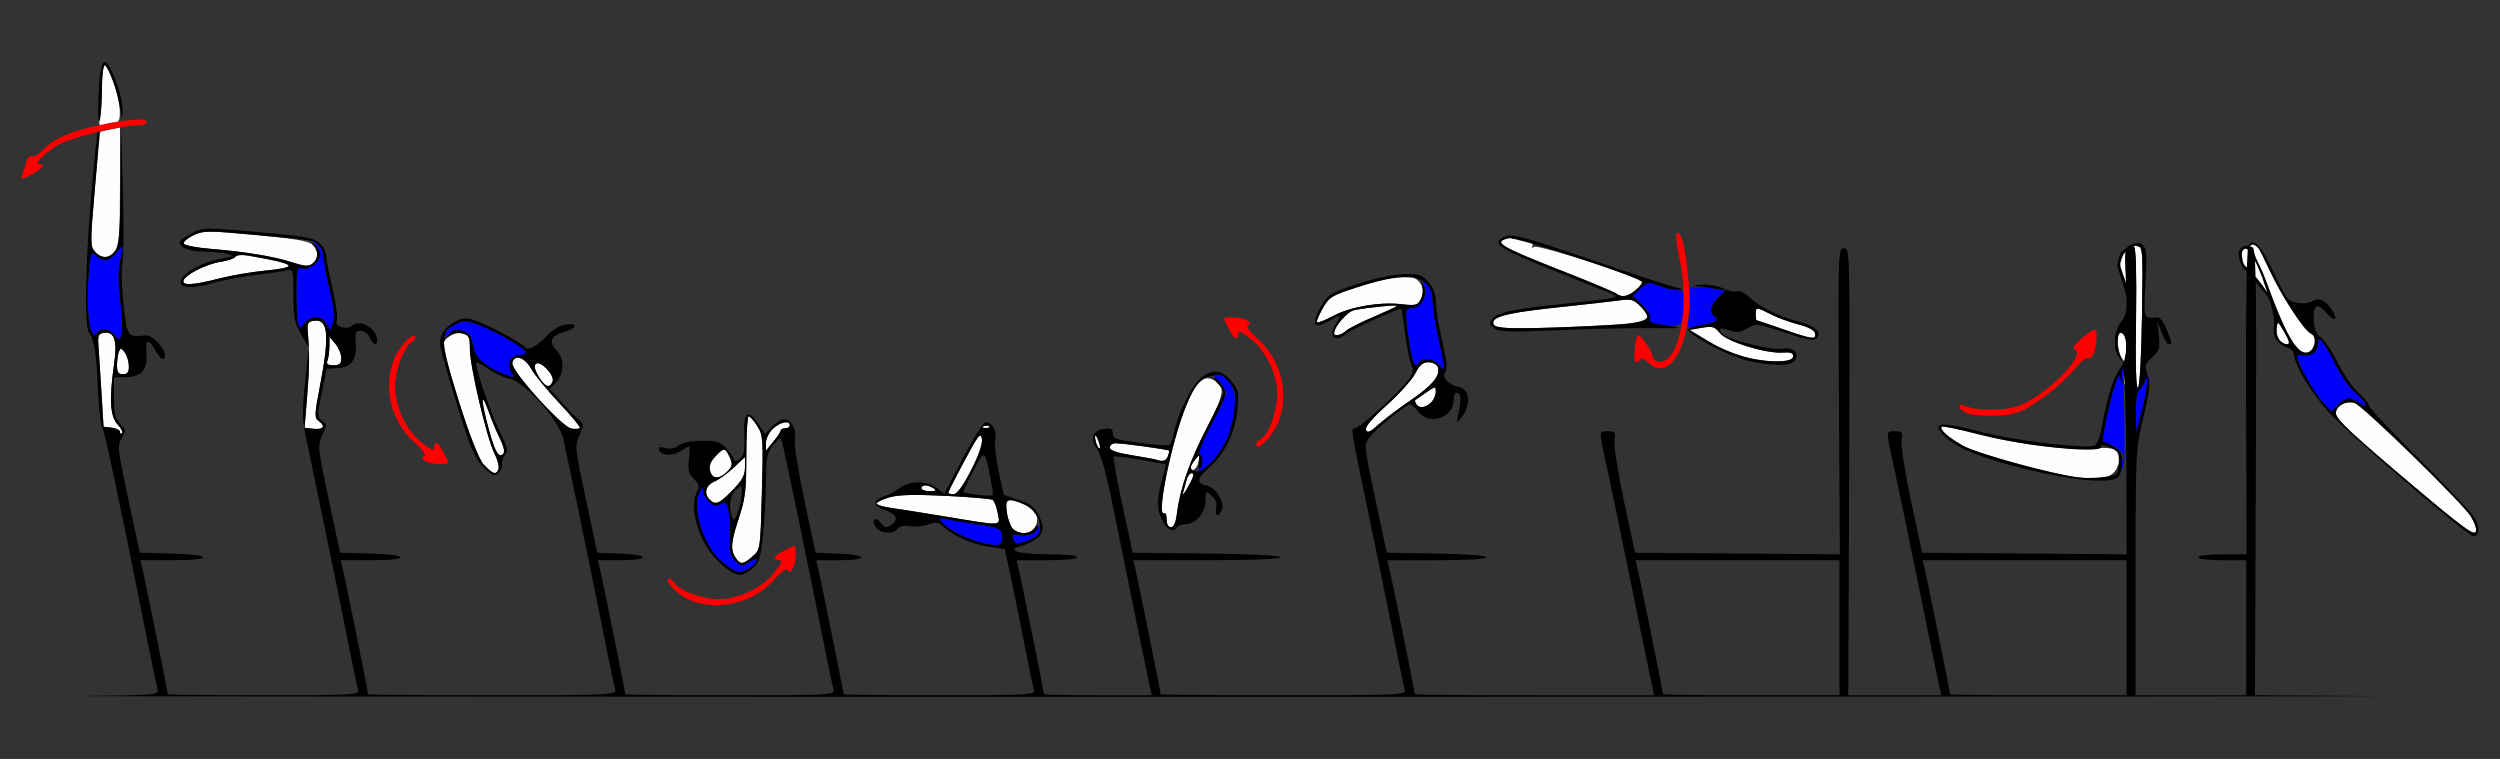 <?xml version="1.0" encoding="UTF-8" standalone="no"?>
<!-- Created with Inkscape (http://www.inkscape.org/) -->

<svg
   xmlns:dc="http://purl.org/dc/elements/1.1/"
   xmlns:cc="http://creativecommons.org/ns#"
   xmlns:rdf="http://www.w3.org/1999/02/22-rdf-syntax-ns#"
   xmlns:svg="http://www.w3.org/2000/svg"
   xmlns="http://www.w3.org/2000/svg"
   xmlns:sodipodi="http://sodipodi.sourceforge.net/DTD/sodipodi-0.dtd"
   xmlns:inkscape="http://www.inkscape.org/namespaces/inkscape"
   id="svg3486"
   version="1.1"
   inkscape:version="0.91 r13725"
   width="781.308"
   height="237.188"
   viewBox="0 0 781.308 237.188"
   sodipodi:docname="ub650403.svg">
  <rect x="0" y="0" width="781.308" height="237.188" fill="#333333" stroke="none"/>
  <defs
     id="defs3490" />
  <sodipodi:namedview
     pagecolor="#c7c7c7"
     bordercolor="#666666"
     borderopacity="1"
     objecttolerance="10"
     gridtolerance="10"
     guidetolerance="10"
     inkscape:pageopacity="0"
     inkscape:pageshadow="2"
     inkscape:window-width="1515"
     inkscape:window-height="877"
     id="namedview3488"
     showgrid="false"
     inkscape:zoom="1"
     inkscape:cx="440.35412"
     inkscape:cy="160.8929"
     inkscape:window-x="0"
     inkscape:window-y="0"
     inkscape:window-maximized="0"
     inkscape:current-layer="svg3486" />
  <g
     id="g4159"
     transform="translate(2.918,-6.791)">
    <path
       style="color:#000000;font-style:normal;font-variant:normal;font-weight:normal;font-stretch:normal;font-size:medium;line-height:normal;font-family:sans-serif;text-indent:0;text-align:start;text-decoration:none;text-decoration-line:none;text-decoration-style:solid;text-decoration-color:#000000;letter-spacing:normal;word-spacing:normal;text-transform:none;direction:ltr;block-progression:tb;writing-mode:lr-tb;baseline-shift:baseline;text-anchor:start;white-space:normal;clip-rule:nonzero;display:inline;overflow:visible;visibility:visible;opacity:1;isolation:auto;mix-blend-mode:normal;color-interpolation:sRGB;color-interpolation-filters:linearRGB;solid-color:#000000;solid-opacity:1;fill:#000000;fill-opacity:1;fill-rule:evenodd;stroke:none;stroke-width:1.3;stroke-linecap:round;stroke-linejoin:round;stroke-miterlimit:4;stroke-dasharray:none;stroke-dashoffset:0;stroke-opacity:1;color-rendering:auto;image-rendering:auto;shape-rendering:auto;text-rendering:auto;enable-background:accumulate"
       d="m 697.804,84.037 c -0.295,0.236 -0.556,0.56 -0.788,0.947 -0.288,0.451 -0.29,0.917 -0.263,1.437 0.027,0.523 0.128,1.098 0.277,1.669 0.149,0.571 0.345,1.136 0.575,1.626 0.23,0.489 0.465,0.906 0.851,1.211 0.157,0.124 0.742,0.659 1.445,1.328 0.703,0.67 1.459,1.69 2.384,2.872 1.85,2.365 3.924,4.636 4.393,6.121 0.28,1.003 0.579,-0.137 0.37,-1.081 0,0 -1.765,-7.503 -3.477,-11.236 -0.856,-1.866 -1.788,-3.569 -2.876,-4.561 -0.544,-0.496 -1.187,-0.85 -1.905,-0.766 -0.359,0.042 -0.688,0.193 -0.987,0.432 z m 1.012,0.659 c 0.19,-0.022 0.609,0.276 1.004,0.636 0.79,0.721 1.746,2.341 2.572,4.142 1.879,4.329 2.25,5.956 -1.903,2.077 -0.709,-0.676 -1.238,-1.172 -1.536,-1.407 -1.035,-0.927 -1.094,-2.586 -1.27,-3.855 -0.006,-0.797 0.299,-1.458 1.134,-1.594 z"
       id="path4144"
       inkscape:connector-curvature="0"
       sodipodi:nodetypes="scccccssccsssscsccccc" />
    <path
       sodipodi:nodetypes="scccccssccsssscsscssccc"
       inkscape:connector-curvature="0"
       id="path3338"
       d="m 661.856,84.511 c -0.372,0.062 -0.759,0.217 -1.15,0.441 -0.472,0.253 -0.701,0.659 -0.932,1.125 -0.232,0.47 -0.425,1.02 -0.574,1.592 -0.149,0.571 -0.254,1.16 -0.293,1.699 -0.039,0.539 -0.037,1.018 0.15,1.473 0.077,0.185 0.325,0.937 0.611,1.865 0.286,0.928 0.626,2.069 0.953,3.176 0.654,2.214 1.254,4.295 1.254,4.295 0.186,0.644 1.106,0.62 1.258,-0.033 0,0 1.03,-4.45 1.361,-8.543 0.166,-2.047 0.185,-3.987 -0.279,-5.385 -0.232,-0.699 -0.62,-1.322 -1.287,-1.6 -0.333,-0.139 -0.695,-0.168 -1.072,-0.105 z m 0.56,1.07 c 0.176,0.073 0.396,0.538 0.565,1.045 0.337,1.015 0.379,2.895 0.219,4.871 -0.212,2.623 -0.561,3.944 -0.885,5.545 -0.195,-0.667 -0.435,-0.782 -0.668,-1.571 -0.328,-1.11 -0.834,-2.156 -1.123,-3.093 -0.289,-0.936 -0.507,-1.627 -0.652,-1.979 -0.45,-1.314 0.31,-2.791 0.776,-3.983 0.384,-0.699 0.974,-1.126 1.768,-0.836 z"
       style="color:#000000;font-style:normal;font-variant:normal;font-weight:normal;font-stretch:normal;font-size:medium;line-height:normal;font-family:sans-serif;text-indent:0;text-align:start;text-decoration:none;text-decoration-line:none;text-decoration-style:solid;text-decoration-color:#000000;letter-spacing:normal;word-spacing:normal;text-transform:none;direction:ltr;block-progression:tb;writing-mode:lr-tb;baseline-shift:baseline;text-anchor:start;white-space:normal;clip-rule:nonzero;display:inline;overflow:visible;visibility:visible;opacity:1;isolation:auto;mix-blend-mode:normal;color-interpolation:sRGB;color-interpolation-filters:linearRGB;solid-color:#000000;solid-opacity:1;fill:#000000;fill-opacity:1;fill-rule:evenodd;stroke:none;stroke-width:1.3;stroke-linecap:round;stroke-linejoin:round;stroke-miterlimit:4;stroke-dasharray:none;stroke-dashoffset:0;stroke-opacity:1;color-rendering:auto;image-rendering:auto;shape-rendering:auto;text-rendering:auto;enable-background:accumulate" />
    <path
       inkscape:connector-curvature="0"
       id="path4142"
       d="m 661.584,95.241 c -0.066,-0.224 -0.251,-0.727 -0.555,-1.509 -0.167,-0.43 -0.377,-1.005 -0.466,-1.279 -0.288,-0.888 -0.616,-1.88 -0.683,-2.07 -0.095,-0.269 -0.131,-0.504 -0.131,-0.85 0.002,-0.663 0.154,-1.248 0.639,-2.449 0.289,-0.717 0.303,-0.746 0.455,-0.95 0.213,-0.287 0.466,-0.487 0.728,-0.576 0.138,-0.047 0.448,-0.073 0.523,-0.044 0.043,0.017 0.042,0.02 -0.064,0.153 -0.331,0.415 -0.489,0.992 -0.58,2.119 -0.032,0.393 -0.032,2.517 7.9e-4,3.369 0.042,1.112 0.081,2.048 0.131,3.133 0.027,0.584 0.046,1.065 0.043,1.068 -0.003,0.003 -0.021,-0.048 -0.041,-0.114 z"
       style="color:#000000;clip-rule:nonzero;display:inline;overflow:visible;visibility:visible;opacity:1;isolation:auto;mix-blend-mode:normal;color-interpolation:sRGB;color-interpolation-filters:linearRGB;solid-color:#000000;solid-opacity:1;fill:#ffffff;fill-opacity:1;fill-rule:nonzero;stroke:none;stroke-width:1.3;stroke-linecap:round;stroke-linejoin:round;stroke-miterlimit:4;stroke-dasharray:none;stroke-dashoffset:0;stroke-opacity:1;color-rendering:auto;image-rendering:auto;shape-rendering:auto;text-rendering:auto;enable-background:accumulate" />
    <path
       style="fill:#fefefe"
       d="m 227.362,181.641 c -2.067,-2.68 -1.99,-4.96 0.417,-12.249 2.241,-6.786 2.535,-9.11 2.541,-20.095 0.004,-6.832 0.339,-12.422 0.745,-12.422 0.406,0 1.606,1.371 2.668,3.047 1.825,2.88 1.904,4.022 1.455,20.85 -0.475,17.8 -0.476,17.803 -2.931,19.922 -2.813,2.427 -3.632,2.585 -4.896,0.947 z m 86.479,-9.375 c -0.808,-0.645 -1.735,-2.965 -2.059,-5.156 -0.477,-3.222 -0.313,-3.984 0.854,-3.984 2.854,0 7.757,2.68 8.354,4.567 1.387,4.385 -3.48,7.5 -7.149,4.574 z M 754.206,161.11 C 731.879,142.3 727.103,137.859 727.103,135.911 c 0,-2.286 3.209,-4.018 5.876,-3.171 2.584,0.82 34.202,31.715 36.374,35.541 1.914,3.372 2.094,5.178 0.506,5.094 -0.643,-0.034 -7.687,-5.554 -15.654,-12.266 z m -392.523,8.054 c 0,-1.319 -0.315,-2.204 -0.701,-1.966 -2.743,1.694 2.143,-22.331 6.865,-33.757 3.047,-7.372 5.162,-9.43 8.244,-8.021 4.087,1.868 3.824,4.155 -1.695,14.757 -5.372,10.32 -8.551,19.351 -9.479,26.933 -0.367,2.995 -0.986,4.453 -1.89,4.453 -0.819,0 -1.345,-0.937 -1.345,-2.399 z m -68.692,-0.868 c -7.196,-1.192 -15.082,-2.446 -17.523,-2.788 -2.442,-0.342 -4.439,-0.951 -4.439,-1.353 0,-0.402 1.749,-1.257 3.886,-1.9 2.82,-0.848 7.665,-0.985 17.654,-0.502 7.572,0.366 14.196,0.932 14.719,1.256 0.524,0.325 1.248,2.171 1.609,4.104 0.789,4.219 1.917,4.135 -15.906,1.184 z M 218.879,162.938 c -1.918,-1.924 -1.261,-4.481 1.449,-5.631 1.414,-0.6 4.147,-2.575 6.075,-4.389 l 3.505,-3.298 0,3.202 c 0,2.5 -0.862,4.083 -3.933,7.222 -4.159,4.25 -5.285,4.71 -7.095,2.895 z m 147.891,-2.009 c 0.291,-0.95 0.783,-2.743 1.093,-3.984 0.311,-1.241 0.94,-2.257 1.398,-2.257 1.223,0 0.976,1.022 -1.132,4.688 -1.038,1.805 -1.649,2.504 -1.359,1.554 z m -73.311,-0.19 c 0,-0.281 2.258,-4.741 5.019,-9.91 4.291,-8.035 5.085,-9.052 5.474,-7.008 0.623,3.267 -6.569,17.413 -8.857,17.422 -0.9,0.004 -1.636,-0.223 -1.636,-0.505 z m -8.411,-1.364 c 0,-1.185 1.91,-1.185 3.738,0 1.092,0.708 0.835,0.912 -1.168,0.923 -1.414,0.008 -2.57,-0.408 -2.57,-0.923 z m -66.006,-5.295 c -0.416,-1.664 0.022,-2.949 1.569,-4.601 2.698,-2.88 3.13,-2.864 4.509,0.173 0.927,2.041 0.862,2.751 -0.378,4.125 -2.531,2.805 -5.041,2.938 -5.7,0.302 z m 427.221,1.855 c -8.123,-1.004 -31.337,-7.397 -35.638,-9.814 -4.836,-2.718 -7.543,-5.149 -6.688,-6.007 0.255,-0.256 5.455,0.826 11.556,2.404 12.408,3.209 28.054,5.114 36.093,4.395 6.527,-0.584 8.651,0.604 7.722,4.317 -1.163,4.649 -4.312,5.784 -13.045,4.704 z m -497.923,-3.843 c -1.815,-1.9 -3.864,-7.065 -7.651,-19.288 -2.845,-9.181 -5.173,-17.229 -5.173,-17.885 0,-2.267 3.521,-4.553 6.037,-3.919 2.104,0.53 2.374,1.08 2.374,4.829 0,5.411 5.28,27.894 7.66,32.621 1.726,3.428 1.736,6.237 0.021,6.237 -0.434,0 -1.904,-1.168 -3.268,-2.595 z m 220.82,0.977 c 0,-0.46 0.643,-1.655 1.429,-2.656 1.384,-1.762 1.421,-1.748 1.168,0.451 -0.241,2.095 -2.598,4.096 -2.598,2.206 z m -10.748,-2.611 c -0.514,-0.182 -3.984,-0.819 -7.71,-1.417 -4.694,-0.753 -6.776,-1.493 -6.776,-2.408 0,-0.727 0.811,-1.322 1.802,-1.322 2.208,0 16.323,1.939 16.678,2.291 0.141,0.139 -0.01,0.947 -0.334,1.794 -0.563,1.473 -1.626,1.781 -3.66,1.062 z m -206.859,-3.975 c -1.468,-3.744 -4.06,-14.438 -3.609,-14.89 0.212,-0.212 1.089,1.627 1.95,4.088 0.861,2.461 2.387,6.107 3.391,8.104 1.731,3.442 1.747,5.276 0.045,5.276 -0.421,0 -1.221,-1.16 -1.777,-2.578 z m 84.901,-1.243 c -0.003,-1.328 0.969,-3.332 2.158,-4.453 2.237,-2.108 5.314,-2.746 5.314,-1.101 0,0.516 -0.631,0.938 -1.402,0.938 -0.771,0 -1.417,0.316 -1.435,0.703 -0.018,0.387 -1.068,1.969 -2.332,3.516 l -2.298,2.812 -0.005,-2.415 z m 103.382,0.503 c -0.321,-0.838 -0.556,-2.016 -0.523,-2.619 0.033,-0.602 0.462,-0.085 0.955,1.15 0.492,1.235 0.728,2.413 0.524,2.619 -0.205,0.205 -0.634,-0.312 -0.955,-1.15 z M 34.579,141.781 c 0,-0.567 -1.157,-1.165 -2.57,-1.328 L 29.439,140.156 28.783,129.375 c -0.361,-5.93 -0.781,-12.469 -0.935,-14.531 -0.241,-3.244 -0.004,-3.789 1.761,-4.041 3.263,-0.466 4.189,2.453 3.123,9.846 -1.559,10.814 -1.247,16.264 1.072,18.74 1.116,1.191 1.747,2.449 1.402,2.795 -0.345,0.346 -0.627,0.165 -0.627,-0.403 z m 389.398,-0.644 c -0.35,-0.916 1.88,-3.561 6.531,-7.748 3.885,-3.497 7.87,-7.94 8.857,-9.873 1.353,-2.651 2.37,-3.516 4.14,-3.516 1.291,0 2.6,0.661 2.909,1.469 0.981,2.564 -1.578,5.716 -8.438,10.393 -3.665,2.499 -8.194,5.921 -10.065,7.604 -2.664,2.396 -3.517,2.759 -3.934,1.67 z m -329.013,-0.352 -2.699,-0.309 0.781,-9.535 c 0.761,-9.293 0.81,-13.603 0.228,-20.316 -0.247,-2.844 0.013,-3.323 1.946,-3.598 4.433,-0.629 4.917,4.49 1.904,20.151 -1.811,9.413 -1.835,10.163 -0.37,11.238 2.218,1.627 1.383,2.732 -1.79,2.368 z m 80.736,-0.04 c -3.006,-0.449 -18.969,-18.138 -18.513,-20.515 0.55,-2.867 3.835,-1.873 5.877,1.778 1.05,1.878 4.973,6.671 8.718,10.65 3.745,3.98 6.684,7.506 6.532,7.835 -0.152,0.33 -1.329,0.443 -2.614,0.251 z m 128.797,-0.76 c 0.675,-0.271 1.481,-0.238 1.791,0.074 0.311,0.312 -0.241,0.533 -1.227,0.492 -1.089,-0.045 -1.31,-0.267 -0.565,-0.566 z m 135.184,-6.922 c -0.339,-0.55 -0.469,-1.108 -0.289,-1.241 0.18,-0.133 1.694,-1.188 3.365,-2.345 2.958,-2.049 3.037,-2.055 3.037,-0.232 0,3.455 -4.576,6.313 -6.113,3.818 z M 664.644,106.64 c 0.198,-14.229 -0.028,-22.429 -0.625,-22.718 -0.514,-0.248 -0.093,-0.348 0.935,-0.221 1.819,0.225 1.861,0.812 1.549,21.78 -0.185,12.491 -0.708,21.943 -1.244,22.487 -0.61,0.618 -0.819,-6.643 -0.615,-21.329 z m -499.214,17.837 c -1.208,-1.993 -1.518,-3.339 -0.908,-3.95 1.322,-1.326 6.005,3.552 5.265,5.485 -0.878,2.296 -2.348,1.778 -4.357,-1.535 z m 495.466,1.148 c 0,-1.289 0.212,-1.816 0.471,-1.172 0.259,0.645 0.259,1.699 0,2.344 -0.259,0.645 -0.471,0.117 -0.471,-1.172 z M 33.645,121.014 c 0,-1.505 0.26,-3.416 0.578,-4.246 0.519,-1.357 0.706,-1.341 1.839,0.158 0.694,0.917 1.275,2.828 1.291,4.246 0.023,1.963 -0.416,2.578 -1.839,2.578 -1.442,0 -1.869,-0.625 -1.869,-2.736 z m 65.788,-1.56 c 0.312,-0.816 0.581,-2.82 0.598,-4.453 l 0.031,-2.97 1.838,2.213 c 1.011,1.217 1.838,3.221 1.838,4.453 0,1.789 -0.491,2.24 -2.436,2.24 -1.838,0 -2.297,-0.364 -1.869,-1.483 z m 443.809,-0.852 c -3.234,-0.717 -8.573,-2.942 -12.007,-5.005 l -6.183,-3.715 3.86,-0.654 c 3.402,-0.577 4.076,-0.379 5.682,1.67 2.093,2.669 14.518,6.491 19.741,6.072 2.281,-0.183 3.142,0.133 3.142,1.154 0,1.921 -6.707,2.146 -14.235,0.478 z m 116.805,-0.182 c -1.41,-2.472 -1.55,-7.796 -0.204,-7.796 1.424,0 2.002,2.157 1.668,6.23 -0.279,3.403 -0.364,3.495 -1.464,1.566 z m 49.346,-5.396 c -0.614,-0.742 -0.981,-2.426 -0.815,-3.741 0.287,-2.281 0.399,-2.219 2.432,1.35 1.611,2.829 1.81,3.741 0.815,3.741 -0.723,0 -1.818,-0.607 -2.432,-1.35 z m -155.187,-3.389 c -4.369,-1.519 -8.049,-2.761 -8.178,-2.761 -0.129,0 -0.234,-0.844 -0.234,-1.875 0,-2.317 0.147,-2.316 4.711,0.019 2.036,1.042 5.909,2.46 8.608,3.152 3.114,0.799 5.016,1.819 5.208,2.793 0.406,2.063 -0.821,1.902 -10.115,-1.329 z m -140.187,1.334 c 0,-2.071 4.164,-6.844 6.344,-7.272 4.465,-0.877 13.766,-1.762 13.283,-1.265 -0.257,0.264 -3.613,1.816 -7.458,3.449 -3.845,1.632 -7.663,3.578 -8.485,4.324 -1.525,1.384 -3.683,1.832 -3.683,0.764 z m 50.581,-2.08 c -0.708,-0.478 -1.006,-1.326 -0.661,-1.885 0.999,-1.621 6.587,-2.754 21.108,-4.28 7.453,-0.783 15.516,-1.699 17.916,-2.036 3.899,-0.546 4.63,-0.346 6.845,1.876 4.958,4.974 2.705,5.533 -26.46,6.572 -10.295,0.366 -17.989,0.265 -18.748,-0.247 z m -56.189,-1.595 c 0,-0.285 0.946,-2.19 2.103,-4.235 1.936,-3.423 2.77,-3.932 10.514,-6.413 10.718,-3.434 15.701,-4.252 18.091,-2.969 2.467,1.325 3.304,4.194 1.958,6.716 -0.962,1.804 -1.614,1.967 -5.893,1.47 -6.792,-0.788 -15.846,0.724 -21.219,3.542 -4.747,2.49 -5.554,2.764 -5.554,1.888 z m 93.879,-8.711 c -0.488,-0.435 -7.617,-3.436 -15.841,-6.669 -20.979,-8.247 -22.952,-9.43 -17.868,-10.71 2.781,-0.7 8.272,1.121 7.442,2.468 -0.371,0.603 -0.161,0.712 0.537,0.28 1.347,-0.835 33.721,9.705 33.721,10.979 0,1.271 -3.979,4.376 -5.654,4.412 -0.797,0.017 -1.848,-0.325 -2.336,-0.76 z M 54.434,94.453 c 0.611,-1.863 7.172,-5.166 11.579,-5.829 2.22,-0.334 4.305,-1.043 4.633,-1.575 0.347,-0.563 2.016,-0.722 3.994,-0.38 9.401,1.625 13.193,2.602 12.77,3.289 -0.257,0.416 -3.732,1.063 -7.723,1.437 -3.991,0.374 -10.373,1.479 -14.182,2.455 -8.123,2.082 -11.618,2.272 -11.071,0.603 z M 87.72,88.612 C 83.556,87.076 73.208,85.393 62.692,84.543 58.365,84.193 54.677,83.461 54.497,82.916 c -0.18,-0.544 1.173,-1.707 3.007,-2.584 3.112,-1.488 4.402,-1.497 19.4,-0.124 11.806,1.08 16.503,1.866 17.712,2.964 1.909,1.733 2.126,4.096 0.524,5.703 -1.396,1.4 -3.077,1.34 -7.421,-0.263 z M 26.753,85.443 c -1.471,-1.631 -1.475,-2.894 -0.054,-19.453 0.836,-9.74 1.615,-17.81 1.731,-17.934 0.116,-0.124 1.547,-0.493 3.18,-0.82 l 2.969,-0.596 0,18.19 c 0,14.946 -0.259,18.561 -1.455,20.273 -1.774,2.541 -4.265,2.674 -6.371,0.339 z m 1.591,-41.467 c 0.331,-1.242 0.608,-5.527 0.615,-9.523 0.007,-3.996 0.377,-7.266 0.822,-7.266 0.445,0 1.707,2.469 2.804,5.487 2.236,6.151 2.649,12.318 0.826,12.338 -0.643,0.007 -2.181,0.285 -3.419,0.617 -2.017,0.541 -2.188,0.37 -1.648,-1.653 z"
       id="path3506"
       inkscape:connector-curvature="0"
       sodipodi:nodetypes="sscsssssssssssssscsscssssssssssssssssscssssssssssscssscssssssssssssscssssssccssssssssccsccssscccssscscccsccsssscssssssscsssssscscsssssssssscssccssssssscsssssssssscssssssscscssscsscsssssssssssssscsssssccsscsssssssssssssssssssssssssssssssssssssssssssssscssssssscss" />
    <path
       style="fill:#0000fe"
       d="m 222.657,182.321 c -5.88,-5.049 -9.698,-17.462 -6.769,-22.009 0.792,-1.23 0.908,-1.219 0.92,0.089 0.007,0.822 0.879,2.28 1.936,3.24 1.541,1.399 2.261,1.531 3.64,0.668 1.506,-0.943 1.797,-0.706 2.352,1.917 0.598,2.823 0.668,5.002 0.365,11.274 -0.076,1.574 0.661,3.448 1.811,4.601 1.846,1.852 2.053,1.87 4.336,0.369 2.93,-1.926 3.228,-0.347 0.32,1.696 -3.059,2.15 -4.64,1.822 -8.911,-1.844 z m 80.614,-6.013 c -3.838,-0.941 -10.123,-4.267 -11.726,-6.205 -1.205,-1.457 -1.077,-1.546 1.464,-1.023 1.532,0.316 5.696,1.023 9.253,1.572 7.759,1.197 8.018,1.334 8.018,4.247 0,2.473 -1.469,2.768 -7.009,1.409 z m 10.473,-1.009 c -0.381,-1.461 -0.006,-1.637 2.594,-1.214 2.447,0.398 3.336,0.069 4.565,-1.691 1.114,-1.596 1.526,-1.781 1.526,-0.686 0,1.917 -1.877,3.469 -5.431,4.491 -2.332,0.671 -2.884,0.518 -3.254,-0.9 z m 345.542,-22.018 c 0.797,-1.547 1.452,-3.33 1.455,-3.963 0.007,-1.564 -4.355,-4.327 -5.896,-3.734 -1.53,0.589 1.393,-14.51 3.954,-20.429 l 1.623,-3.75 0.229,3.281 c 0.126,1.805 0.304,8.857 0.396,15.671 0.146,10.844 -0.044,12.599 -1.522,14.062 -1.627,1.612 -1.636,1.57 -0.239,-1.14 z M 372.147,152.865 c 0.895,-1.437 0.94,-2.354 0.177,-3.567 -0.828,-1.316 -0.146,-3.286 3.511,-10.153 2.496,-4.686 4.538,-9.032 4.538,-9.657 0,-0.625 -1.032,-2.172 -2.294,-3.438 -2.056,-2.063 -2.112,-2.301 -0.535,-2.301 0.967,0 2.677,1.16 3.798,2.578 4.676,5.912 -0.824,23.294 -8.722,27.564 -1.508,0.815 -1.556,0.711 -0.474,-1.027 z m 292.447,-17.107 c -0.061,-3.562 0.325,-6.541 0.893,-6.893 0.55,-0.341 1.365,-1.526 1.81,-2.633 0.775,-1.927 0.809,-1.913 0.793,0.33 -0.009,1.289 -0.776,5.297 -1.703,8.906 l -1.686,6.562 -0.107,-6.273 z m 58.181,-3.571 c -2.793,-3.154 -7.822,-12.118 -7.822,-13.944 0,-0.484 0.843,-0.66 1.874,-0.389 2.319,0.608 4.668,-1.228 4.668,-3.65 0,-3.003 1.727,-1.005 5.273,6.099 1.847,3.7 4.78,7.918 6.519,9.373 3.503,2.932 4.362,5.335 1.084,3.032 -2.809,-1.974 -4.177,-1.84 -6.62,0.65 l -2.07,2.109 -2.906,-3.281 z m -569.332,-8.924 c -5.465,-2.381 -8.081,-5.036 -8.583,-8.709 -0.365,-2.677 -1.022,-3.618 -3.009,-4.316 -2.03,-0.713 -2.951,-0.528 -4.575,0.919 -2.022,1.802 -2.028,1.801 -0.999,-0.169 0.569,-1.089 2.222,-2.474 3.672,-3.077 3.155,-1.311 7.068,-0.126 15.582,4.721 5.915,3.368 7.444,5.226 4.197,5.101 -2.844,-0.109 -4.444,2.656 -2.937,5.076 1.372,2.204 0.836,2.277 -3.348,0.454 z m 293.509,-2.317 c -1.224,-1.967 -5.292,-2.578 -6.297,-0.947 -1.332,2.162 -2.168,0.538 -3.157,-6.132 -1.452,-9.795 -1.382,-10.743 0.799,-10.743 1.016,0 2.548,-1.072 3.404,-2.382 1.273,-1.95 1.359,-2.843 0.474,-4.922 l -1.082,-2.54 1.884,2.213 c 1.181,1.387 1.884,3.56 1.884,5.823 0,1.985 0.853,7.281 1.896,11.768 2.026,8.715 2.08,10.888 0.196,7.861 z M 32.912,111.539 c -1.245,-2 -4.375,-2.483 -5.392,-0.832 -2.168,3.519 -3.715,-6.169 -2.781,-17.415 0.632,-7.614 0.772,-8.019 2.293,-6.638 2.337,2.122 4.337,1.817 6.545,-1 2.169,-2.766 2.282,-2.43 0.99,2.939 -0.602,2.503 -0.553,6.742 0.149,12.746 1.132,9.678 0.411,13.756 -1.804,10.199 z m 57.391,-3.292 c -0.321,-0.839 -0.583,-5.248 -0.583,-9.798 0,-7.856 0.096,-8.248 1.9,-7.775 2.148,0.563 5.577,-2.057 5.577,-4.261 0,-0.782 -0.736,-2.298 -1.636,-3.37 -1.634,-1.947 -1.633,-1.947 0.467,-0.163 1.157,0.982 2.103,2.742 2.103,3.91 0,1.168 0.865,5.778 1.922,10.242 1.348,5.695 1.674,8.864 1.091,10.618 l -0.831,2.5 -1.124,-2.107 c -1.424,-2.669 -5.161,-2.771 -6.964,-0.19 -1.173,1.679 -1.411,1.728 -1.922,0.392 z M 524.674,107.466 c 0.294,-1.099 0.54,-4.002 0.547,-6.451 l 0.013,-4.453 3.972,0.066 c 3.584,0.059 9.326,1.584 6.564,1.743 -0.631,0.036 -1.863,1.162 -2.738,2.502 -1.315,2.014 -1.389,2.76 -0.424,4.31 1.403,2.253 1.628,2.066 -3.949,3.289 -4.368,0.958 -4.501,0.924 -3.985,-1.006 z m -10.37,0.629 c -1.304,-0.254 -1.866,-0.883 -1.543,-1.727 0.283,-0.741 -0.785,-2.624 -2.416,-4.261 l -2.924,-2.933 2.407,-2.238 c 2.297,-2.135 2.56,-2.174 5.75,-0.837 1.838,0.771 4.343,1.401 5.565,1.401 2.005,0 2.222,0.406 2.222,4.142 0,2.278 -0.255,4.809 -0.567,5.625 -0.556,1.453 -3.708,1.76 -8.493,0.828 z"
       id="path3502"
       inkscape:connector-curvature="0" />
    <path
       style="fill:#fe0000"
       d="m 213.279,194.594 c -3.502,-1.275 -8.379,-5.76 -7.367,-6.775 0.37,-0.371 1.289,0.207 2.042,1.286 1.651,2.365 8.802,4.957 13.673,4.957 6.162,0 13.336,-3.351 17.138,-8.005 2.421,-2.964 2.99,-4.183 1.952,-4.183 -0.805,0 -1.464,-0.354 -1.464,-0.787 0,-0.666 1.311,-1.5 5.841,-3.714 1.076,-0.526 0.804,5.721 -0.319,7.314 -0.753,1.068 -1.106,1.122 -1.469,0.224 -0.3,-0.743 -1.971,0.478 -4.492,3.281 -6.227,6.923 -16.812,9.577 -25.534,6.401 z m -83.373,-43.742 c -1.065,-0.756 -1.119,-1.11 -0.223,-1.474 0.74,-0.301 -0.477,-1.977 -3.271,-4.506 -6.945,-6.286 -9.518,-16.332 -6.448,-25.175 1.35,-3.888 5.733,-8.919 6.82,-7.828 0.37,0.371 -0.207,1.293 -1.282,2.048 -2.357,1.656 -4.942,8.829 -4.942,13.715 0,6.181 3.341,13.378 7.98,17.191 2.955,2.429 4.17,2.999 4.17,1.958 0,-0.808 0.353,-1.469 0.785,-1.469 0.664,0 1.495,1.315 3.703,5.859 0.524,1.079 -5.704,0.806 -7.291,-0.32 z m 259.813,-5.314 c 0,-0.392 0.792,-1.208 1.761,-1.815 2.168,-1.358 4.781,-8.76 4.781,-13.542 0,-6.181 -3.341,-13.378 -7.98,-17.191 -2.955,-2.429 -4.17,-2.999 -4.17,-1.958 0,0.808 -0.353,1.469 -0.785,1.469 -0.664,0 -1.495,-1.315 -3.703,-5.859 -0.524,-1.079 5.703,-0.806 7.291,0.32 1.065,0.756 1.119,1.11 0.223,1.474 -0.74,0.301 0.477,1.977 3.271,4.506 6.92,6.263 9.518,16.334 6.475,25.099 -1.64,4.725 -7.165,10.506 -7.165,7.498 z m 222.499,-9.485 c -1.247,-0.35 -2.461,-1.218 -2.698,-1.931 -0.316,-0.952 0.037,-1.097 1.333,-0.547 3.735,1.586 12.3,1.646 16.882,0.12 7.952,-2.65 21.165,-15.516 17.971,-17.501 -1.033,-0.642 -0.614,-1.417 1.957,-3.623 3.847,-3.301 4.673,-3.499 4.673,-1.125 0,4.118 -1.215,7.71 -2.448,7.235 -0.717,-0.276 -2.504,1.069 -4.151,3.125 -4.3,5.368 -13.899,12.701 -18.276,13.961 -4.117,1.186 -11.536,1.325 -15.243,0.286 z m -100.035,-16.018 c -1.024,-1.028 -2.081,-1.442 -2.392,-0.938 -0.306,0.497 -0.989,0.903 -1.518,0.903 -0.869,0 -0.258,-7.307 0.698,-8.346 0.599,-0.651 4.579,4.957 4.579,6.453 0,0.783 0.864,1.548 1.921,1.7 6.374,0.915 9.919,-17.217 6.401,-32.735 -1.406,-6.201 -1.188,-9.28 0.467,-6.594 1.446,2.346 3.159,16.912 2.68,22.785 -1.191,14.611 -7.184,22.441 -12.836,16.771 z M 4.061,61.447 c 0.341,-0.892 0.881,-2.662 1.199,-3.934 0.337,-1.347 1.074,-2.122 1.766,-1.856 0.653,0.251 2.178,-0.608 3.389,-1.91 3.377,-3.63 8.745,-5.984 18.033,-7.907 9.441,-1.955 14.543,-2.249 14.543,-0.84 0,0.516 -1.215,0.938 -2.701,0.938 -5.314,0 -21.089,3.822 -24.815,6.012 C 11.282,54.415 7.512,58.125 9.201,58.125 c 2.83,0 0.729,1.947 -4.911,4.551 -0.467,0.216 -0.571,-0.337 -0.23,-1.229 z"
       id="path3500"
       inkscape:connector-curvature="0" />
    <path
       style="fill:#000000"
       d="m 23.189,224.297 c 21.93,-0.248 23.621,-0.386 23.177,-1.892 -0.263,-0.893 -1.954,-9.007 -3.756,-18.031 -8.769,-43.895 -12.608,-61.941 -13.661,-64.219 -0.477,-1.031 -1.039,-6.305 -1.249,-11.719 -0.417,-10.762 -1.201,-15.694 -2.817,-17.73 -1.491,-1.879 -1.144,-21.121 0.787,-43.676 0.883,-10.312 1.777,-18.926 1.987,-19.141 0.611,-0.626 0.455,2.235 -1.06,19.499 -1.332,15.187 -1.322,16.415 0.15,18.047 2.112,2.341 4.601,2.211 6.377,-0.332 1.18,-1.69 1.488,-5.544 1.629,-20.391 l 0.174,-18.307 0.553,19.688 c 0.304,10.828 0.233,21.164 -0.157,22.969 -0.39,1.805 -0.221,7.605 0.376,12.891 1.169,10.343 1.013,10.126 6.949,9.66 2.077,-0.163 5.95,3.853 5.95,6.169 0,2.112 -1.303,1.443 -2.994,-1.539 -2.195,-3.87 -3.197,-3.512 -2.769,0.99 0.478,5.033 -1.643,7.453 -6.531,7.453 l -3.593,0 0,6.268 c 0,5.063 0.375,6.668 1.949,8.349 1.829,1.953 1.856,2.223 0.444,4.385 -1.414,2.165 -1.289,3.316 2.069,19.073 l 3.574,16.769 10.001,0.266 c 13.111,0.349 13.183,2.078 0.087,2.078 l -9.914,0 0.647,2.578 c 0.63,2.51 7.967,38.709 7.967,39.309 0,0.165 13.486,0.301 29.97,0.301 28.104,0 29.939,-0.102 29.486,-1.641 -0.266,-0.902 -1.955,-9.023 -3.752,-18.047 -1.798,-9.023 -5.202,-25.688 -7.566,-37.031 C 95.306,156 92.907,144.478 92.34,141.739 c -0.769,-3.708 -0.742,-7.706 0.106,-15.663 l 1.138,-10.684 -2.399,-4.107 c -2.077,-3.556 -2.399,-5.199 -2.399,-12.245 0,-7.947 -0.049,-8.128 -2.103,-7.692 -1.157,0.246 -5.756,0.899 -10.221,1.451 -4.465,0.552 -10.143,1.621 -12.617,2.374 -5.304,1.614 -9.29,1.776 -10.131,0.411 -1.445,-2.345 5.488,-6.717 12.642,-7.972 3.734,-0.655 3.943,-0.815 1.869,-1.425 -1.285,-0.378 -4.671,-0.73 -7.523,-0.781 -4.745,-0.085 -7.43,-1.196 -7.43,-3.074 0,-0.402 1.669,-1.585 3.709,-2.629 3.654,-1.87 3.961,-1.876 20.794,-0.387 14.708,1.301 17.378,1.78 19.189,3.448 1.157,1.066 2.103,2.886 2.103,4.044 0,1.158 0.862,5.748 1.916,10.2 1.054,4.451 1.673,8.862 1.376,9.802 -0.39,1.232 0.048,1.863 1.572,2.263 1.162,0.305 2.52,0.146 3.017,-0.353 2.443,-2.45 8.007,0.648 8.007,4.458 0,1.909 -1.343,1.388 -2.348,-0.912 -0.514,-1.176 -1.75,-2.109 -2.792,-2.109 -1.63,0 -1.828,0.518 -1.549,4.049 0.403,5.097 -1.634,7.67 -6.073,7.67 -1.719,0 -3.126,0.166 -3.126,0.368 0,0.203 -0.668,3.609 -1.485,7.57 -1.4,6.789 -1.39,7.271 0.166,8.412 1.56,1.144 1.564,1.393 0.072,4.547 -1.538,3.252 -1.488,3.763 1.983,20.047 l 3.561,16.71 9.534,0.267 c 12.467,0.349 12.539,2.077 0.087,2.077 l -9.447,0 0.647,2.578 c 0.63,2.51 7.967,38.709 7.967,39.309 0,0.165 17.482,0.301 38.848,0.301 36.559,0 38.82,-0.097 38.364,-1.641 -0.266,-0.902 -1.955,-9.023 -3.752,-18.047 -3.598,-18.058 -11.117,-54.462 -12.529,-60.653 -1.253,-5.494 -12.129,-17.674 -16.522,-18.5 -1.705,-0.321 -4.633,-1.627 -6.506,-2.902 C 148.179,121.044 146.409,120 146.119,120 c -1.22,0 4.264,16.06 8.13,23.812 1.48,2.967 1.603,3.921 0.656,5.066 -0.642,0.776 -1.046,2.125 -0.899,2.998 0.147,0.873 -0.404,2.147 -1.225,2.83 -1.283,1.068 -1.941,0.791 -4.677,-1.966 -2.712,-2.733 -3.95,-5.685 -8.355,-19.919 -2.844,-9.191 -5.17,-17.55 -5.17,-18.577 0,-2.909 1.666,-5.34 4.758,-6.944 2.367,-1.228 3.401,-1.282 6.281,-0.33 4.016,1.328 14.88,7.179 15.65,8.43 0.726,1.179 4.115,-0.723 6.956,-3.904 1.285,-1.439 3.703,-2.889 5.374,-3.224 3.987,-0.798 4.055,1.098 0.077,2.132 -4.259,1.107 -5.283,3.203 -2.787,5.706 2.631,2.639 2.63,7.326 -4.2e-4,10.135 l -2.01,2.146 4.077,4.477 c 2.242,2.462 4.693,4.948 5.447,5.523 1.196,0.914 1.17,1.469 -0.209,4.383 -1.538,3.252 -1.488,3.763 1.982,20.047 l 3.56,16.71 7.198,0.274 c 9.315,0.354 9.388,2.07 0.088,2.07 l -7.111,0 0.647,2.578 c 0.63,2.51 7.967,38.709 7.967,39.309 0,0.165 14.748,0.301 32.773,0.301 30.774,0 32.744,-0.1 32.289,-1.641 -0.266,-0.902 -1.955,-9.023 -3.752,-18.047 -4.989,-25.043 -11.713,-57.381 -12.348,-59.388 -0.519,-1.64 -0.756,-1.562 -2.769,0.907 -1.939,2.378 -2.207,3.707 -2.251,11.138 -0.028,4.641 -0.445,12.234 -0.928,16.875 -0.764,7.34 -1.194,8.712 -3.307,10.547 -3.401,2.954 -5.176,2.66 -10.081,-1.671 -6.409,-5.659 -10.058,-17.107 -7.175,-22.51 0.75,-1.406 0.525,-2.224 -1.044,-3.798 -1.623,-1.628 -1.913,-2.781 -1.538,-6.115 0.254,-2.26 0.288,-4.109 0.076,-4.109 -0.212,0 -1.398,0.665 -2.635,1.479 -2.538,1.668 -6.215,1.481 -6.815,-0.348 -0.29,-0.883 0.273,-1.044 2.067,-0.592 1.599,0.403 3.027,0.135 4.063,-0.762 0.973,-0.842 3.726,-1.424 7.042,-1.489 4.504,-0.088 5.812,0.262 7.572,2.028 1.17,1.174 2.332,2.743 2.581,3.488 0.387,1.155 0.682,1.163 2.018,0.057 1.228,-1.017 1.512,-2.63 1.32,-7.5 -0.284,-7.2 1.137,-8.21 4.503,-3.201 l 2.018,3.003 2.154,-2.3 c 1.185,-1.265 2.907,-2.3 3.828,-2.3 2.213,0 3.92,3.356 3.298,6.481 -0.274,1.376 1.07,9.867 2.988,18.87 l 3.487,16.368 7.198,0.274 c 9.315,0.354 9.388,2.07 0.088,2.07 l -7.111,0 0.647,2.578 c 0.63,2.51 7.967,38.709 7.967,39.309 0,0.165 13.486,0.301 29.97,0.301 28.103,0 29.939,-0.102 29.487,-1.641 -0.265,-0.902 -1.768,-8.18 -3.339,-16.172 -1.571,-7.992 -3.516,-17.54 -4.323,-21.217 l -1.466,-6.685 -4.739,-0.631 c -5.042,-0.671 -11.161,-3.344 -14.351,-6.269 -1.656,-1.519 -2.378,-1.624 -4.953,-0.724 -1.658,0.58 -4.218,0.812 -5.69,0.517 -1.778,-0.357 -3.068,-0.063 -3.846,0.877 -1.481,1.79 -5.502,1.35 -6.81,-0.745 -1.425,-2.284 0.095,-3.312 1.697,-1.148 1.07,1.445 1.676,1.599 3.028,0.767 2.642,-1.625 1.996,-3.549 -1.581,-4.708 -4.012,-1.301 -4.21,-3.162 -0.467,-4.392 1.542,-0.507 3.807,-1.702 5.033,-2.656 2.92,-2.273 8.559,-2.242 11.48,0.063 l 2.279,1.798 5.861,-11.173 c 3.224,-6.145 6.409,-11.173 7.079,-11.173 2.076,0 3.576,2.68 3.03,5.415 -0.285,1.429 0.188,5.899 1.052,9.934 l 1.57,7.336 4.673,1.548 c 3.857,1.278 4.983,2.186 6.451,5.201 2.361,4.85 0.734,7.289 -6.276,9.414 -4.09,1.239 0.15,2.402 8.759,2.402 5.571,0 9.291,0.375 9.291,0.938 0,0.563 -3.772,0.938 -9.447,0.938 l -9.447,0 0.647,2.578 c 0.63,2.51 7.967,38.709 7.967,39.309 0,0.165 7.578,0.301 16.84,0.301 l 16.84,0 -0.499,-2.109 c -0.274,-1.16 -2.386,-11.391 -4.692,-22.734 -2.306,-11.344 -5.524,-27.164 -7.152,-35.156 -1.926,-9.457 -3.628,-15.445 -4.876,-17.148 -2.314,-3.159 -1.269,-5.659 2.558,-6.117 1.927,-0.231 2.476,0.105 2.476,1.518 0,1.581 1.09,1.955 8.456,2.902 4.651,0.598 8.809,0.869 9.24,0.602 0.431,-0.267 1.077,-2.055 1.436,-3.973 1.041,-5.569 5.596,-14.749 8.425,-16.982 3.65,-2.88 6.4,-2.596 9.391,0.97 2.337,2.786 2.493,3.478 1.992,8.859 -0.675,7.252 -3.994,14.042 -8.938,18.288 -3.746,3.216 -3.951,4.945 -0.662,5.582 2.66,0.515 5.558,4.891 4.808,7.261 -0.851,2.691 -2.547,2.543 -1.87,-0.163 0.368,-1.471 -0.069,-2.701 -1.384,-3.895 -1.905,-1.729 -1.922,-1.715 -1.922,1.518 0,3.726 -3.109,7.34 -6.313,7.34 -1.093,0 -2.247,0.422 -2.565,0.938 -1.112,1.804 -3.147,0.912 -4.604,-2.019 -1.803,-3.625 -1.833,-6.374 -0.142,-12.747 0.718,-2.707 1.239,-4.922 1.157,-4.923 -0.082,-7.1e-4 -3.695,-0.627 -8.029,-1.392 -4.334,-0.765 -8.054,-1.217 -8.266,-1.003 -0.213,0.213 1.044,7.062 2.792,15.22 l 3.178,14.833 23.079,0.251 c 14.32,0.156 23.079,0.6 23.079,1.172 0,0.578 -8.562,0.921 -22.999,0.921 l -22.999,0 0.647,2.578 c 0.63,2.51 7.967,38.709 7.967,39.309 0,0.165 17.271,0.301 38.381,0.301 36.114,0 38.352,-0.097 37.897,-1.641 -0.266,-0.902 -1.955,-9.023 -3.752,-18.047 -1.798,-9.023 -5.207,-25.688 -7.575,-37.031 -5.663,-27.121 -5.599,-26.719 -4.256,-26.719 1.608,0 15.814,-13.121 17.357,-16.032 0.751,-1.416 0.947,-2.792 0.467,-3.281 -0.454,-0.463 -1.338,-4.639 -1.963,-9.28 -0.625,-4.641 -1.223,-8.553 -1.329,-8.694 -0.373,-0.499 -15.893,6.496 -17.351,7.819 -3.16,2.869 -5.625,0.703 -3.282,-2.884 2.137,-3.271 1.879,-3.444 -1.848,-1.239 -4.85,2.87 -5.943,1.181 -2.76,-4.266 2.408,-4.121 2.87,-4.411 11.543,-7.238 5.471,-1.784 11.189,-2.99 14.496,-3.058 4.891,-0.101 5.697,0.161 7.71,2.51 1.537,1.793 2.249,3.77 2.249,6.249 0,1.995 0.882,7.469 1.96,12.164 1.439,6.269 1.688,8.866 0.938,9.772 -1.182,1.429 1.05,3.915 4.012,4.47 3.808,0.713 4.317,5.588 1.014,9.706 -1.449,1.807 -1.483,1.773 -0.924,-0.938 1.019,-4.941 0.972,-6.363 -0.224,-6.78 -0.738,-0.257 -1.168,0.485 -1.168,2.014 0,5.688 -7.541,8.301 -11.048,3.828 -1.011,-1.289 -2.198,-2.327 -2.638,-2.306 -1.325,0.063 -10.774,7.758 -12.664,10.314 -1.745,2.36 -1.727,2.548 1.826,19.219 l 3.589,16.835 15.608,0.257 c 9.349,0.154 15.608,0.624 15.608,1.172 0,0.558 -6.053,0.915 -15.522,0.915 l -15.522,0 0.647,2.578 c 0.63,2.51 7.967,38.709 7.967,39.309 0,0.165 16.83,0.301 37.401,0.301 l 37.401,0 -0.499,-2.109 c -0.275,-1.16 -3.202,-15.398 -6.505,-31.641 -3.303,-16.242 -6.714,-32.695 -7.58,-36.562 -2.82,-12.596 -2.822,-12.188 0.062,-12.188 2.331,0 2.511,0.254 2.114,2.972 -0.239,1.635 1.101,10.178 2.978,18.984 l 3.413,16.012 32.01,0.247 32.01,0.247 -0.281,-47.825 c -0.278,-47.294 -0.26,-47.825 1.588,-47.825 1.855,1.68e-4 1.867,0.536 1.602,69.844 l -0.268,69.844 14.538,0 14.538,0 -0.499,-2.109 c -0.275,-1.16 -3.202,-15.398 -6.505,-31.641 -3.303,-16.242 -6.714,-32.695 -7.58,-36.562 -2.82,-12.596 -2.822,-12.188 0.062,-12.188 2.331,0 2.511,0.254 2.114,2.972 -0.239,1.635 1.101,10.178 2.978,18.984 l 3.413,16.012 31.96,0.247 31.96,0.247 -0.094,-28.003 c -0.052,-15.402 -0.471,-28.591 -0.931,-29.309 -0.545,-0.85 -0.679,-0.161 -0.384,1.975 0.363,2.629 0.3,2.815 -0.319,0.938 -0.709,-2.151 -0.898,-1.932 -2.297,2.658 -1.594,5.229 -3.777,16.187 -3.272,16.423 5.392,2.527 5.9,3.094 5.9,6.582 0,1.957 -0.591,4.049 -1.314,4.65 -2.534,2.107 -14.203,1.052 -29.171,-2.639 -14.208,-3.504 -21.956,-6.772 -25.583,-10.792 -3.376,-3.742 -0.492,-3.973 11.28,-0.902 10.969,2.861 33.109,5.563 36.111,4.408 0.925,-0.356 1.826,-2.723 2.488,-6.535 1.511,-8.704 3.58,-15.129 5.774,-17.926 2.149,-2.74 2.272,-10.008 0.181,-10.698 -1.462,-0.482 -1.585,4.653 -0.182,7.567 0.953,1.978 0.937,1.986 -0.467,0.228 -2.103,-2.634 -1.833,-8.225 0.544,-11.256 1.844,-2.352 1.96,-3.339 1.511,-12.853 -0.479,-10.128 -0.449,-10.322 1.713,-11.31 1.629,-0.744 2.561,-0.705 3.591,0.153 1.148,0.955 1.291,3.029 0.819,11.857 -0.601,11.248 -0.626,11.174 3.569,10.768 0.968,-0.094 2.069,1.234 3.037,3.661 1.754,4.397 1.801,4.708 0.711,4.708 -0.444,0 -1.433,-1.582 -2.198,-3.516 l -1.39,-3.516 0.444,4.391 c 0.39,3.866 0.141,4.673 -2.087,6.744 -2.34,2.175 -2.446,2.586 -1.413,5.452 0.953,2.644 0.758,4.594 -1.322,13.253 -2.425,10.093 -2.439,10.382 -2.439,48.516 l 0,38.362 17.29,0 17.29,0 0,-21.094 0,-21.094 -7.477,0 c -4.361,0 -7.477,-0.391 -7.477,-0.938 0,-0.547 3.13,-0.938 7.522,-0.938 l 7.522,0 -0.142,-47.903 c -0.095,-31.992 0.179,-48.226 0.826,-48.874 1.903,-1.909 3.778,0.213 7.896,8.933 3.894,8.246 4.391,8.878 7.319,9.309 1.728,0.254 3.828,0.033 4.667,-0.493 2.02,-1.265 4.113,-0.366 6.051,2.601 2.217,3.394 0.954,4.059 -1.74,0.917 -2.834,-3.305 -4.117,-2.51 -3.879,2.404 0.133,2.752 0.765,4.275 2.189,5.276 1.101,0.774 3.485,4.36 5.297,7.97 1.812,3.61 4.746,7.841 6.519,9.403 1.773,1.562 3.224,3.359 3.224,3.994 0,0.635 7.162,8.23 15.915,16.877 8.753,8.647 16.564,16.982 17.357,18.52 1.478,2.867 1.21,5.441 -0.567,5.441 -1.86,0 -39.679,-32.447 -45.432,-38.978 -5.561,-6.314 -10.639,-14.777 -10.639,-17.733 0,-0.803 -0.964,-1.828 -2.141,-2.277 -3.33,-1.27 -4.665,-3.474 -4.159,-6.863 0.293,-1.96 -0.485,-5.738 -2.171,-10.536 -1.445,-4.114 -2.488,-7.62 -2.318,-7.791 0.171,-0.171 1.047,1.719 1.948,4.199 6.122,16.855 9.658,23.073 12.861,22.616 2.546,-0.363 3.489,-5.136 1.189,-6.021 -2.064,-0.794 -9.361,-12.094 -13.218,-20.468 -2.297,-4.988 -3.463,-7.219 -4.594,-7.142 -1.233,0.083 -1.557,0.364 -0.482,0.658 1.233,0.337 1.369,8.78 1.129,70.193 l -0.273,69.809 36.254,0.257 c 19.94,0.141 -138.068,0.259 -351.129,0.262 -213.061,0.003 -376.738,-0.115 -363.727,-0.262 z m 548.774,-21.329 0,-21.094 -31.877,0 -31.877,0 0.647,2.578 c 0.63,2.51 7.967,38.709 7.967,39.309 0,0.165 12.407,0.301 27.57,0.301 l 27.57,0 z m 89.72,0 0,-21.094 -31.877,0 -31.877,0 0.647,2.578 c 0.63,2.51 7.967,38.709 7.967,39.309 0,0.165 12.407,0.301 27.57,0.301 l 27.57,0 z M 231.568,184.166 c 2.908,-2.043 2.61,-3.622 -0.32,-1.696 -2.283,1.5 -2.489,1.483 -4.336,-0.369 -1.149,-1.153 -1.887,-3.026 -1.811,-4.601 0.303,-6.272 0.232,-8.451 -0.365,-11.274 -0.555,-2.622 -0.847,-2.86 -2.352,-1.917 -1.379,0.864 -2.099,0.732 -3.64,-0.668 -1.057,-0.959 -1.928,-2.417 -1.936,-3.24 -0.013,-1.308 -0.128,-1.319 -0.92,-0.089 -2.929,4.547 0.889,16.96 6.769,22.009 4.271,3.667 5.852,3.994 8.911,1.844 z m 0.69,-3.472 c 2.455,-2.118 2.456,-2.122 2.931,-19.922 0.449,-16.828 0.37,-17.97 -1.455,-20.85 -1.062,-1.676 -2.262,-3.047 -2.668,-3.047 -0.406,0 -0.741,5.59 -0.745,12.422 -0.007,10.985 -0.3,13.309 -2.541,20.095 -2.407,7.288 -2.485,9.568 -0.417,12.249 1.264,1.638 2.083,1.48 4.896,-0.947 z m 78.023,-5.795 c 0,-2.913 -0.259,-3.05 -8.018,-4.247 -3.557,-0.549 -7.721,-1.256 -9.253,-1.572 -2.542,-0.524 -2.67,-0.434 -1.464,1.023 2.56,3.094 11.243,6.743 16.633,6.989 1.633,0.074 2.103,-0.416 2.103,-2.192 z m 11.041,-0.885 c 2.222,-2.229 -0.23,-7.949 -4.104,-9.573 -5.346,-2.241 -6.106,-1.867 -5.435,2.669 0.324,2.191 1.251,4.512 2.059,5.156 2.112,1.684 5.535,1.443 6.645,-0.469 0.524,-0.902 0.965,-1.165 0.981,-0.584 0.053,1.962 -2.723,3.407 -5.483,2.853 -2.299,-0.461 -2.635,-0.282 -2.249,1.199 0.383,1.47 0.908,1.611 3.362,0.905 1.599,-0.46 3.5,-1.431 4.224,-2.157 z m 449.667,-1.748 c -0.022,-0.645 -0.758,-2.438 -1.636,-3.984 -2.172,-3.827 -33.79,-34.721 -36.374,-35.541 -2.667,-0.847 -5.876,0.885 -5.876,3.171 0,1.948 4.776,6.389 27.103,25.199 13.94,11.744 16.868,13.69 16.783,11.156 z M 364.917,167.109 c 0.926,-7.562 4.103,-16.604 9.423,-26.825 2.805,-5.388 5.099,-10.258 5.099,-10.822 0,-0.564 -0.894,-1.922 -1.986,-3.018 -1.092,-1.096 -1.408,-1.8 -0.701,-1.565 0.707,0.235 1.882,1.489 2.612,2.788 1.242,2.21 1.02,2.938 -3.473,11.373 -2.677,5.025 -4.401,9.26 -3.897,9.572 1.118,0.693 1.19,3.911 0.104,4.584 -0.44,0.273 -0.622,-0.652 -0.406,-2.054 0.378,-2.45 0.336,-2.478 -1.07,-0.73 -1.82,2.263 -1.837,2.992 -0.087,3.666 2.054,0.791 6.816,-3.709 9.457,-8.936 1.368,-2.708 2.549,-7.013 2.86,-10.425 0.464,-5.084 0.266,-6.146 -1.579,-8.48 -1.755,-2.219 -2.587,-2.572 -4.948,-2.098 -4.021,0.807 -5.753,2.707 -8.478,9.3 -4.723,11.426 -9.609,35.45 -6.865,33.757 0.386,-0.238 0.701,0.647 0.701,1.966 0,1.462 0.525,2.399 1.345,2.399 0.904,0 1.523,-1.458 1.89,-4.453 z m -56.02,0.002 c -0.361,-1.932 -1.085,-3.779 -1.609,-4.104 -0.524,-0.325 -7.147,-0.89 -14.719,-1.256 -9.989,-0.483 -14.834,-0.345 -17.654,0.502 -2.138,0.642 -3.886,1.497 -3.886,1.9 0,0.402 1.998,1.011 4.439,1.353 2.442,0.342 10.327,1.597 17.523,2.788 17.823,2.951 16.695,3.035 15.906,-1.184 z m -79.996,-6.241 c 0.07,-2.665 0.031,-2.687 -1.798,-1.027 -1.878,1.704 -2.418,5.444 -1.233,8.54 0.513,1.341 0.861,1.039 1.798,-1.564 0.639,-1.775 1.194,-4.452 1.233,-5.95 z m -2.927,-0.828 c 3.071,-3.138 3.933,-4.721 3.933,-7.221 l 0,-3.202 -3.505,3.298 c -1.928,1.814 -4.661,3.789 -6.075,4.389 -2.709,1.15 -3.367,3.707 -1.449,5.631 1.81,1.815 2.937,1.356 7.095,-2.895 z m 80.595,-4.109 c -1.713,-8.739 -1.799,-8.775 -5.202,-2.184 -1.73,3.352 -3.166,6.387 -3.191,6.746 -0.039,0.557 8.249,1.52 9.148,1.063 0.173,-0.088 -0.167,-2.619 -0.756,-5.625 z m 63.486,-0.543 c 0.097,-1.735 -1.685,-0.472 -2.192,1.554 -0.311,1.241 -0.802,3.034 -1.093,3.984 -0.291,0.95 0.321,0.251 1.359,-1.554 1.038,-1.805 1.905,-3.598 1.927,-3.984 z m -69.487,-1.666 c 2.594,-5.077 3.691,-8.287 3.383,-9.903 -0.39,-2.044 -1.183,-1.028 -5.474,7.008 -2.76,5.169 -5.019,9.628 -5.019,9.91 0,0.281 0.736,0.508 1.636,0.505 1.099,-0.005 2.894,-2.469 5.474,-7.519 z m -11.783,5.651 c -1.829,-1.185 -3.738,-1.185 -3.738,0 0,0.516 1.157,0.931 2.57,0.923 2.003,-0.011 2.261,-0.215 1.168,-0.923 z m -64.044,-5.597 c 1.24,-1.374 1.305,-2.085 0.378,-4.125 -1.38,-3.037 -1.812,-3.054 -4.509,-0.173 -1.547,1.652 -1.985,2.937 -1.569,4.601 0.66,2.636 3.169,2.503 5.7,-0.302 z m 432.662,1.627 c 1.371,-0.31 1.813,-1.255 1.869,-4.004 0.066,-3.225 -0.249,-3.731 -3.04,-4.877 -1.721,-0.707 -2.846,-0.844 -2.515,-0.307 1.615,2.622 -23.032,0.232 -38.279,-3.712 -6.072,-1.57 -11.248,-2.646 -11.503,-2.39 -0.855,0.858 1.851,3.289 6.688,6.007 4.243,2.385 26.949,8.661 35.638,9.851 2.905,0.398 8.02,0.137 11.141,-0.568 z m -504.505,-2.033 c 0.277,-0.723 -0.314,-2.938 -1.313,-4.922 -2.38,-4.726 -7.66,-27.21 -7.66,-32.621 0,-3.737 -0.274,-4.3 -2.349,-4.823 -1.37,-0.345 -3.025,-0.081 -3.972,0.634 -1.541,1.163 -1.541,1.135 -0.003,-0.55 1.313,-1.439 2.111,-1.603 4.206,-0.868 2.033,0.714 2.684,1.638 3.052,4.331 0.509,3.733 3.195,6.405 8.794,8.752 4.271,1.79 4.535,1.748 3.137,-0.497 -1.507,-2.42 0.093,-5.185 2.937,-5.076 1.103,0.043 1.855,-0.379 1.67,-0.938 -0.442,-1.334 -10.345,-6.958 -15.295,-8.686 -3.468,-1.21 -4.215,-1.196 -6.776,0.133 -1.583,0.821 -2.913,1.799 -2.955,2.172 -0.042,0.373 -0.26,1.785 -0.483,3.137 -0.662,4.006 9.494,35.446 12.45,38.541 2.779,2.91 3.824,3.203 4.56,1.28 z m 209.173,-3.975 c 0.324,-0.847 0.474,-1.655 0.334,-1.794 -0.355,-0.352 -14.47,-2.291 -16.678,-2.291 -0.991,0 -1.802,0.595 -1.802,1.322 0,0.916 2.081,1.655 6.776,2.408 3.727,0.598 7.196,1.235 7.71,1.417 2.034,0.719 3.097,0.41 3.66,-1.062 z m -207.469,-1.158 c 0.279,-0.453 -0.314,-2.457 -1.318,-4.453 -1.004,-1.996 -2.53,-5.643 -3.391,-8.104 -2.167,-6.193 -2.64,-4.923 -0.843,2.261 2.491,9.96 4.017,12.789 5.552,10.296 z m 86.485,-6.911 c 0.018,-0.387 0.664,-0.703 1.435,-0.703 0.771,0 1.402,-0.422 1.402,-0.938 0,-1.645 -3.076,-1.008 -5.314,1.101 -1.19,1.121 -2.161,3.125 -2.158,4.453 l 0.005,2.415 2.298,-2.812 c 1.264,-1.547 2.313,-3.129 2.332,-3.516 z m 99.178,2.949 c -0.492,-1.235 -0.922,-1.753 -0.955,-1.15 -0.079,1.463 1.01,4.239 1.478,3.769 0.205,-0.205 -0.031,-1.384 -0.524,-2.619 z M 33.804,139.389 c -2.319,-2.476 -2.63,-7.926 -1.072,-18.74 1.066,-7.393 0.14,-10.312 -3.123,-9.846 -1.765,0.252 -2.002,0.797 -1.761,4.041 0.153,2.062 0.574,8.602 0.935,14.531 l 0.656,10.781 2.57,0.297 c 1.414,0.163 2.57,0.761 2.57,1.328 0,0.567 0.282,0.749 0.627,0.403 0.345,-0.346 -0.286,-1.603 -1.402,-2.795 z m 404.172,-7.526 c 6.861,-4.678 9.419,-7.829 8.438,-10.393 C 446.106,120.661 444.797,120 443.506,120 c -1.77,0 -2.788,0.864 -4.14,3.516 -0.986,1.934 -4.972,6.377 -8.857,9.873 -4.651,4.187 -6.882,6.832 -6.531,7.748 0.416,1.089 1.27,0.726 3.934,-1.67 1.871,-1.683 6.4,-5.105 10.065,-7.604 z m -341.221,6.554 c -1.466,-1.075 -1.441,-1.826 0.37,-11.238 3.013,-15.661 2.529,-20.78 -1.904,-20.151 -1.933,0.274 -2.193,0.754 -1.946,3.598 0.582,6.713 0.534,11.023 -0.228,20.316 l -0.781,9.535 2.699,0.309 c 3.173,0.363 4.009,-0.741 1.79,-2.368 z m 75.028,-5.758 c -3.745,-3.98 -7.668,-8.772 -8.718,-10.65 -2.042,-3.652 -5.326,-4.645 -5.877,-1.778 -0.456,2.376 15.507,20.065 18.513,20.515 1.285,0.192 2.461,0.079 2.614,-0.251 0.152,-0.33 -2.787,-3.856 -6.532,-7.835 z m 496.306,-6.096 c 0.016,-2.243 -0.018,-2.257 -0.793,-0.33 -0.445,1.107 -1.26,2.292 -1.81,2.633 -0.568,0.352 -0.954,3.33 -0.893,6.893 l 0.107,6.273 1.686,-6.562 c 0.927,-3.609 1.693,-7.617 1.703,-8.906 z m -361.8,13.496 c -0.311,-0.312 -1.117,-0.345 -1.791,-0.074 -0.746,0.299 -0.524,0.521 0.565,0.566 0.985,0.041 1.537,-0.181 1.227,-0.492 z M 731.058,131.25 c 0.68,0 2.171,0.657 3.313,1.459 3.278,2.303 2.419,-0.1 -1.084,-3.032 -1.739,-1.456 -4.672,-5.674 -6.519,-9.373 -3.546,-7.105 -5.273,-9.103 -5.273,-6.099 0,2.422 -2.349,4.258 -4.668,3.65 -1.031,-0.27 -1.874,-0.095 -1.874,0.389 0,1.826 5.028,10.79 7.822,13.944 l 2.906,3.281 2.07,-2.109 c 1.139,-1.16 2.627,-2.109 3.307,-2.109 z m -286.732,1.339 c 0.808,-0.81 1.469,-2.316 1.469,-3.345 0,-1.823 -0.079,-1.817 -3.037,0.232 -1.671,1.157 -3.185,2.213 -3.365,2.345 -0.18,0.133 -0.05,0.691 0.289,1.241 0.887,1.44 2.946,1.23 4.645,-0.473 z m 222.177,-27.107 c 0.311,-20.969 0.269,-21.556 -1.549,-21.78 -1.028,-0.127 -1.449,-0.028 -0.935,0.221 0.597,0.289 0.823,8.489 0.625,22.718 -0.204,14.685 0.006,21.947 0.615,21.329 0.536,-0.543 1.059,-9.996 1.244,-22.487 z m -496.716,20.53 c 0.74,-1.933 -3.943,-6.812 -5.265,-5.485 -0.61,0.612 -0.3,1.957 0.908,3.95 2.009,3.314 3.479,3.831 4.357,1.535 z M 37.353,121.172 c -0.016,-1.418 -0.597,-3.329 -1.291,-4.246 -1.134,-1.499 -1.32,-1.515 -1.839,-0.158 -0.318,0.831 -0.578,2.742 -0.578,4.246 0,2.111 0.427,2.736 1.869,2.736 1.423,0 1.862,-0.615 1.839,-2.578 z M 446.756,113.085 c -1.043,-4.487 -1.896,-9.748 -1.896,-11.692 0,-8.682 -7.11,-10.18 -23.364,-4.923 -8.308,2.687 -9.018,3.119 -11.056,6.72 -1.198,2.116 -1.977,4.049 -1.732,4.295 0.245,0.246 2.56,-0.662 5.144,-2.018 5.476,-2.872 14.494,-4.395 21.333,-3.602 4.279,0.496 4.93,0.334 5.893,-1.47 0.595,-1.116 0.846,-2.961 0.558,-4.102 l -0.524,-2.074 1.068,2.077 c 1.339,2.605 -1.063,6.829 -3.883,6.829 -2.181,0 -2.252,0.948 -0.799,10.743 0.989,6.67 1.825,8.294 3.157,6.132 1.005,-1.631 5.073,-1.02 6.297,0.947 1.884,3.027 1.83,0.853 -0.196,-7.861 z m -343.018,5.612 c 0,-1.232 -0.827,-3.236 -1.838,-4.453 l -1.838,-2.213 -0.031,2.97 c -0.017,1.634 -0.286,3.638 -0.598,4.453 -0.428,1.119 0.031,1.483 1.869,1.483 1.946,0 2.436,-0.451 2.436,-2.24 z m 607.271,-8.064 c -2.033,-3.569 -2.145,-3.631 -2.432,-1.35 -0.334,2.651 1.222,5.091 3.247,5.091 0.995,0 0.796,-0.912 -0.815,-3.741 z M 34.716,101.34 c -0.702,-6.004 -0.752,-10.243 -0.149,-12.746 1.292,-5.369 1.179,-5.705 -0.99,-2.939 -2.208,2.816 -4.208,3.122 -6.545,1 -1.521,-1.381 -1.661,-0.976 -2.293,6.638 -0.934,11.246 0.613,20.933 2.781,17.415 1.017,-1.651 4.147,-1.168 5.392,0.832 2.215,3.557 2.936,-0.52 1.804,-10.199 z m 382.986,8.867 c 0.822,-0.746 4.64,-2.692 8.485,-4.324 3.845,-1.632 7.201,-3.184 7.458,-3.449 0.484,-0.497 -8.818,0.388 -13.283,1.265 -2.18,0.428 -6.344,5.201 -6.344,7.272 0,1.068 2.158,0.621 3.683,-0.764 z M 95.815,105.938 c 1.377,0 2.687,0.818 3.375,2.107 l 1.124,2.107 0.831,-2.5 c 0.583,-1.754 0.257,-4.923 -1.091,-10.618 -1.057,-4.465 -1.922,-9.088 -1.922,-10.273 0,-2.308 -2.026,-4.494 -4.534,-4.889 -0.848,-0.134 -8.565,-0.893 -17.151,-1.688 -14.542,-1.346 -15.837,-1.336 -18.943,0.15 -1.833,0.877 -3.186,2.04 -3.007,2.584 0.18,0.544 4.078,1.294 8.662,1.665 10.556,0.855 19.146,2.284 25.343,4.216 3.987,1.243 5.117,1.298 6.308,0.306 1.751,-1.458 1.872,-3.879 0.283,-5.668 -0.994,-1.118 -0.924,-1.129 0.467,-0.073 0.9,0.683 1.636,1.968 1.636,2.856 0,2.367 -3.346,5.04 -5.577,4.454 -1.804,-0.473 -1.9,-0.081 -1.9,7.775 0,4.55 0.263,8.959 0.583,9.798 0.511,1.336 0.75,1.287 1.922,-0.392 0.736,-1.054 2.351,-1.917 3.589,-1.917 z M 65.505,93.85 c 3.809,-0.976 10.191,-2.081 14.182,-2.455 11.308,-1.06 10.21,-2.088 -5.047,-4.726 -1.978,-0.342 -3.647,-0.183 -3.994,0.38 -0.328,0.532 -2.413,1.241 -4.633,1.575 -4.407,0.663 -10.968,3.966 -11.579,5.829 -0.547,1.669 2.947,1.479 11.071,-0.603 z M 543.268,119.524 c -5.967,-1.301 -19.349,-8.462 -18.472,-9.885 0.265,-0.43 2.364,-1.064 4.665,-1.411 4.054,-0.61 5.178,-1.565 3.249,-2.76 -1.581,-0.98 -1.043,-3.257 1.33,-5.639 l 2.265,-2.272 -2.966,-0.485 c -1.631,-0.267 -4.228,-0.638 -5.77,-0.826 -1.925,-0.234 -1.486,-0.384 1.402,-0.476 2.313,-0.074 5.375,0.477 6.805,1.225 1.429,0.748 3.242,1.112 4.028,0.81 0.826,-0.318 2.49,0.447 3.943,1.812 3.281,3.083 9.256,6.049 15.324,7.606 5.235,1.344 7.537,3.521 5.686,5.378 -0.828,0.831 -3.199,0.383 -9.912,-1.871 -8.658,-2.908 -8.877,-2.932 -11.693,-1.311 -2.381,1.371 -3.355,1.468 -5.722,0.572 -2.926,-1.108 -3.788,-0.376 -1.651,1.403 2.139,1.781 15.568,5.015 18.312,4.411 3.331,-0.734 5.67,1.528 3.852,3.725 -1.427,1.725 -6.745,1.722 -14.676,-0.007 z m 14.209,-1.399 c 0,-1.021 -0.86,-1.337 -3.142,-1.154 -5.223,0.419 -17.648,-3.402 -19.741,-6.072 -1.607,-2.049 -2.28,-2.247 -5.682,-1.67 l -3.86,0.654 6.183,3.715 c 6.678,4.012 15.301,6.405 22.036,6.115 3.035,-0.131 4.206,-0.573 4.206,-1.587 z m 6.844,-7.16 c -0.192,-0.975 -2.094,-1.995 -5.208,-2.793 -2.698,-0.692 -6.572,-2.11 -8.608,-3.152 -4.564,-2.336 -4.711,-2.336 -4.711,-0.019 0,1.031 0.105,1.875 0.234,1.875 0.129,0 3.809,1.242 8.178,2.761 9.294,3.23 10.521,3.392 10.115,1.329 z m -100.267,-1.58 c -1.556,-1.162 -1.646,-1.596 -0.592,-2.87 1.811,-2.189 6.261,-3.127 22.987,-4.846 14.012,-1.44 16.313,-1.83 15.343,-2.604 -0.214,-0.171 -7.594,-3.154 -16.399,-6.63 -20.425,-8.063 -22.967,-9.776 -17.563,-11.837 1.999,-0.763 6.409,0.453 25.935,7.15 12.939,4.438 24.998,8.399 26.797,8.803 2.792,0.627 2.912,0.75 0.815,0.842 -1.351,0.059 -3.96,-0.523 -5.799,-1.293 -3.189,-1.337 -3.453,-1.298 -5.75,0.837 l -2.407,2.238 2.924,2.933 c 1.644,1.649 2.701,3.518 2.413,4.269 -0.381,0.996 0.607,1.487 3.88,1.928 7.339,0.991 6.69,1.157 -4.02,1.033 -5.654,-0.066 -18.481,0.226 -28.505,0.648 -15.373,0.647 -18.511,0.553 -20.058,-0.602 z m 42.116,-1.455 c 2.949,-0.322 5.532,-1.101 5.74,-1.731 0.208,-0.63 -0.738,-2.265 -2.102,-3.633 -2.215,-2.222 -2.946,-2.422 -6.845,-1.876 -2.401,0.336 -10.463,1.253 -17.916,2.036 -14.521,1.526 -20.11,2.659 -21.108,4.28 -1.42,2.304 2.494,2.734 19.41,2.132 9.603,-0.342 19.873,-0.885 22.822,-1.208 z m 2.008,-10.377 c 1.157,-0.968 2.103,-2.136 2.103,-2.596 0,-1.356 -39.588,-14.314 -41.888,-13.71 -4.826,1.266 -2.769,2.482 18.056,10.668 8.224,3.233 15.353,6.234 15.841,6.669 1.411,1.257 3.615,0.871 5.888,-1.031 z M 27.853,36.898 c 0.527,-12.896 2.008,-13.954 5.721,-4.086 1.067,2.836 1.884,6.633 1.815,8.438 -0.117,3.085 -0.165,3.029 -0.81,-0.938 -0.884,-5.442 -3.67,-13.125 -4.76,-13.125 -0.466,0 -0.876,3.48 -0.912,7.734 -0.036,4.254 -0.373,8.518 -0.749,9.476 -0.376,0.958 -0.513,-2.417 -0.305,-7.5 z"
       id="path3498"
       inkscape:connector-curvature="0"
       sodipodi:nodetypes="cssssssssssscsssssssscsssscsscsssssssscsssssssssssssssssssssssssssscsscssssssssssccsssssssssssscsssscsscssssssscsssssssscscssscsscsssscsscsssssscsssscssssssscsssscsssssscsssccsssssscsssssssssssssscscscssscsssssssscscssssssssssssscsscsscssscssscsssssscccssscccsssssscccsssssssssssssscssssssssssscssssscccccssscsssscssssssssssssssscssssssscssccccccsssccccccssscccssssssccsccsssscsssssssssssssscsssscssssccssscssccsssssssssssccssssssssccssccscsssccssccscssscsssscssscssssssssssscssscsssscsssscssscssccscsssssssssscsssccsccccscssssscssssssssscssssssscsssssscscccscsccsscsssssssscsssssscssscscssssssssssssssscsssscsssssscscsssccsssssssssssssscssssscssssssssssssssssssssssssscsssscsssscsssssssssccsssscssscsssssccsssssssscsscssssssssssssssssssssssssssss" />
    <path
       sodipodi:nodetypes="cccccccccccccsccccsssss"
       inkscape:connector-curvature="0"
       id="path4148"
       d="m 698.826,84.494 c -0.143,0.002 -0.391,0.127 -0.545,0.27 -0.332,0.308 -0.528,0.748 -0.578,1.279 -0.018,0.185 -0.013,0.251 0.059,0.812 0.17,1.337 0.3,1.886 0.58,2.447 0.191,0.382 0.39,0.637 0.719,0.918 l 0.215,0.182 0.014,-0.441 c 0.053,-1.714 0.119,-2.51 0.223,-4.691 l 0.039,-0.475 -0.18,-0.091 c -0.085,-0.049 -0.216,-0.118 -0.291,-0.151 -0.118,-0.053 -0.152,-0.06 -0.254,-0.059 z m 3.008,3.862 c -0.007,0 -0.008,0.065 -0.002,0.143 0.03,0.357 0.104,2.168 0.148,3.627 0.012,0.381 -0.003,1.116 0.004,1.122 0.779,0.725 3.258,4.324 3.666,4.826 -0.337,-0.895 -0.995,-2.712 -1.125,-3.174 -0.061,-0.216 -0.248,-0.97 -0.465,-1.477 -0.867,-2.023 -1.002,-2.456 -1.61,-3.794 -0.247,-0.545 -0.601,-1.273 -0.617,-1.273 z"
       style="color:#000000;clip-rule:nonzero;display:inline;overflow:visible;visibility:visible;opacity:1;isolation:auto;mix-blend-mode:normal;color-interpolation:sRGB;color-interpolation-filters:linearRGB;solid-color:#000000;solid-opacity:1;fill:#ffffff;fill-opacity:1;fill-rule:nonzero;stroke:none;stroke-width:1.3;stroke-linecap:round;stroke-linejoin:round;stroke-miterlimit:4;stroke-dasharray:none;stroke-dashoffset:0;stroke-opacity:1;color-rendering:auto;image-rendering:auto;shape-rendering:auto;text-rendering:auto;enable-background:accumulate" />
    <path
       sodipodi:nodetypes="csssssscssssssscc"
       inkscape:connector-curvature="0"
       id="path4153"
       d="m 716.527,116.657 c -0.716,-0.357 -1.99,-1.681 -2.813,-2.923 -2.113,-3.19 -4.738,-9.126 -8.14,-18.411 -0.846,-2.308 -1.525,-3.959 -2.017,-4.903 -0.174,-0.334 -0.656,-1.329 -1.071,-2.21 -0.613,-1.301 -0.778,-1.772 -0.881,-2.504 -0.185,-1.322 -0.337,-1.619 -0.924,-1.801 l -0.484,-0.15 0.552,-0.403 c 0.53,-0.387 1.299,0.181 1.899,0.794 0.835,0.853 1.367,2.432 3.504,6.771 2.611,5.301 4.229,8.211 6.79,12.21 2.924,4.565 5.127,7.352 6.273,7.935 0.933,0.475 1.324,1.291 1.227,2.562 -0.104,1.368 -0.809,2.62 -1.745,3.098 -0.614,0.313 -1.464,0.288 -2.171,-0.064 z"
       style="color:#000000;clip-rule:nonzero;display:inline;overflow:visible;visibility:visible;opacity:1;isolation:auto;mix-blend-mode:normal;color-interpolation:sRGB;color-interpolation-filters:linearRGB;solid-color:#000000;solid-opacity:1;fill:#ffffff;fill-opacity:1;fill-rule:nonzero;stroke:none;stroke-width:1.3;stroke-linecap:round;stroke-linejoin:round;stroke-miterlimit:4;stroke-dasharray:none;stroke-dashoffset:0;stroke-opacity:1;color-rendering:auto;image-rendering:auto;shape-rendering:auto;text-rendering:auto;enable-background:accumulate" />
  </g>
</svg>
